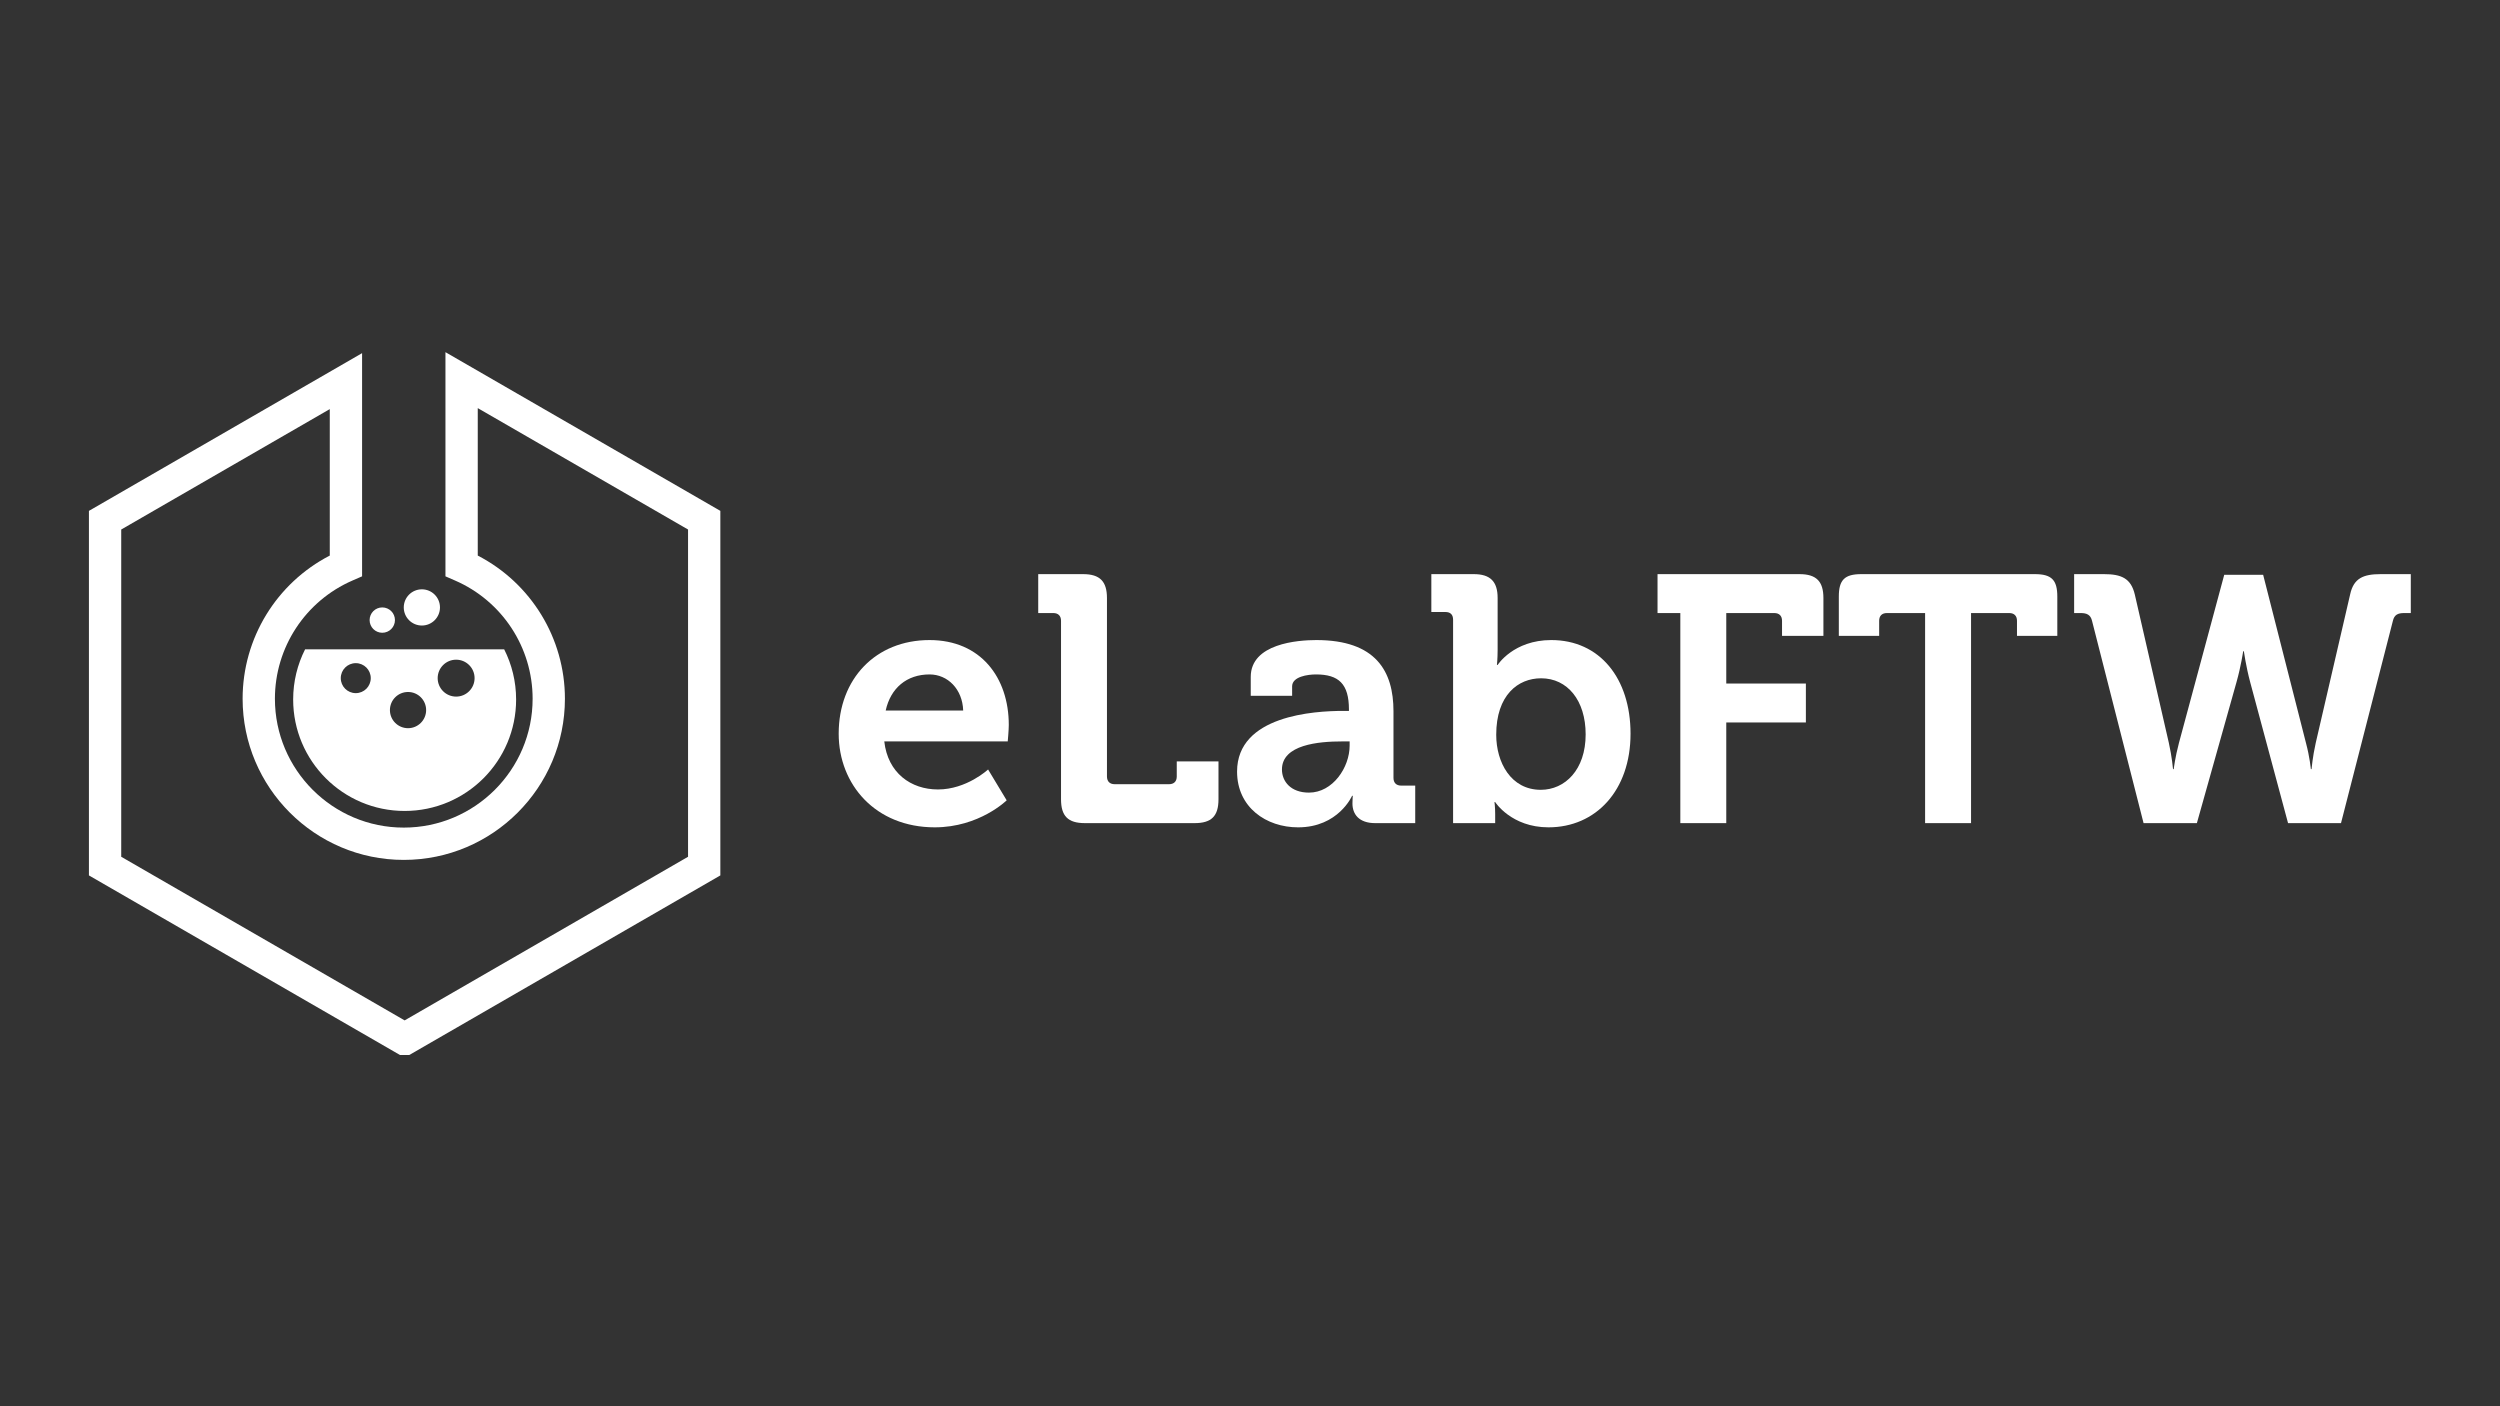 <?xml version="1.0" encoding="utf-8"?>
<!-- Generator: Adobe Illustrator 16.0.0, SVG Export Plug-In . SVG Version: 6.00 Build 0)  -->
<!DOCTYPE svg PUBLIC "-//W3C//DTD SVG 1.1//EN" "http://www.w3.org/Graphics/SVG/1.1/DTD/svg11.dtd">
<svg version="1.1" id="Calque_1" xmlns="http://www.w3.org/2000/svg" xmlns:xlink="http://www.w3.org/1999/xlink" x="0px" y="0px"
	 width="1920px" height="1080px" viewBox="0 0 1920 1080" enable-background="new 0 0 1920 1080" xml:space="preserve">
<rect x="0" y="0" width="1920" height="1080" fill="#333333" stroke="none"/>
<g>
	<path fill="#FFFFFF" d="M713.877,491.567c39.324,0,60.87,28.821,60.87,65.182c0,4.039-0.806,12.659-0.806,12.659h-94.809
		c2.692,24.239,20.47,36.898,41.209,36.898c22.086,0,38.514-15.352,38.514-15.352l14.275,23.698c0,0-21.006,20.743-55.215,20.743
		c-45.519,0-73.799-32.862-73.799-71.912C644.117,521.194,672.668,491.567,713.877,491.567z M739.732,545.703
		c-0.537-16.428-11.85-27.741-25.855-27.741c-17.507,0-29.897,10.507-33.669,27.741H739.732z"/>
	<path fill="#FFFFFF" d="M814.867,476.752c0-3.769-2.156-5.925-5.925-5.925h-11.583v-29.893h34.476
		c12.929,0,18.313,5.654,18.313,18.313V596.34c0,3.771,2.156,5.925,5.928,5.925h41.747c3.771,0,5.924-2.153,5.924-5.925v-11.58
		H935.8v29.088c0,12.929-5.388,18.316-18.317,18.316h-84.302c-12.925,0-18.313-5.388-18.313-18.316V476.752z"/>
	<path fill="#FFFFFF" d="M1031.675,545.973h4.309v-1.076c0-19.66-7.811-26.935-25.314-26.935c-6.194,0-18.317,1.62-18.317,9.157
		v7.274h-31.779v-14.545c0-25.584,36.091-28.281,50.363-28.281c45.788,0,59.257,23.972,59.257,54.676v51.176
		c0,3.772,2.152,5.925,5.925,5.925h10.773v28.82h-30.703c-12.66,0-17.508-7.004-17.508-15.085c0-3.498,0.27-5.925,0.27-5.925h-0.54
		c0,0-10.503,24.242-41.479,24.242c-24.508,0-46.864-15.354-46.864-42.825C950.065,549.475,1009.322,545.973,1031.675,545.973z
		 M1005.28,608.729c18.313,0,31.243-19.39,31.243-36.088v-3.232h-5.925c-17.777,0-46.058,2.423-46.058,21.547
		C984.541,600.111,991.275,608.729,1005.28,608.729z"/>
	<path fill="#FFFFFF" d="M1115.971,475.946c0-4.039-2.153-5.925-5.926-5.925h-10.772v-29.087h32.589
		c12.659,0,18.317,5.654,18.317,18.313v39.86c0,6.734-0.54,11.583-0.54,11.583h0.54c0,0,12.12-19.124,41.206-19.124
		c37.172,0,60.87,29.357,60.87,71.917c0,43.632-26.664,71.912-63.022,71.912c-28.551,0-40.939-19.394-40.939-19.394h-0.54
		c0,0,0.54,3.772,0.54,9.157v7.004h-32.322V475.946z M1183.305,606.576c18.587,0,34.475-15.352,34.475-42.556
		c0-26.125-14.005-43.096-34.205-43.096c-17.773,0-34.475,12.929-34.475,43.366C1149.1,585.566,1160.412,606.576,1183.305,606.576z"
		/>
	<path fill="#FFFFFF" d="M1290.492,470.828h-17.508v-29.893h109.084c12.926,0,18.314,5.654,18.314,18.313v29.091H1368.6v-11.586
		c0-3.769-2.152-5.925-5.925-5.925h-36.901v54.139h61.141v29.896h-61.141v77.301h-35.281V470.828z"/>
	<path fill="#FFFFFF" d="M1478.477,470.828h-29.357c-3.771,0-5.925,2.156-5.925,5.925v11.586h-30.977v-30.17
		c0-12.659,4.313-17.234,17.238-17.234h133.322c12.929,0,17.237,4.575,17.237,17.234v30.17h-30.973v-11.586
		c0-3.769-2.156-5.925-5.925-5.925h-29.356v161.336h-35.285V470.828z"/>
	<path fill="#FFFFFF" d="M1606.667,476.752c-1.077-4.575-4.039-5.925-8.617-5.925h-5.118v-29.893h22.896
		c13.462,0,20.736,3.232,23.698,15.621l26.129,113.929c2.422,10.773,3.232,20.2,3.232,20.2h0.532c0,0,1.08-9.157,4.042-20.2
		l34.746-129.014h29.899l32.856,129.014c2.962,11.043,3.771,20.2,3.771,20.2h0.54c0,0,0.803-9.427,3.231-20.2l26.393-113.929
		c2.691-12.389,9.966-15.621,23.436-15.621h23.158v29.893h-5.115c-4.845,0-7.544,1.35-8.617,5.925l-39.867,155.412h-40.669
		l-29.084-108.277c-3.231-12.119-4.852-23.699-4.852-23.699h-0.54c0,0-1.613,11.31-5.115,23.699L1687.2,632.164h-40.94
		L1606.667,476.752z"/>
</g>
<g>
	<g>
		<polygon fill="#FFFFFF" points="310.757,797.979 311.044,797.813 310.47,797.813 		"/>
	</g>
	<g>
		<path fill="#FFFFFF" d="M314.366,810.217h-7.219L68.295,672.318V392.347l209.783-121.124v171.411l-7.451,3.246
			c-36.14,15.742-59.492,51.367-59.492,90.756c0,54.568,44.394,98.962,98.961,98.962c54.564,0,98.958-44.394,98.958-98.962
			c0-39.393-23.353-75.014-59.493-90.756l-7.451-3.246V270.461l211.115,121.885v279.972L314.366,810.217z M93.101,657.998
			l217.656,125.661L528.42,657.998V406.667l-161.503-93.238v113.25c40.926,21.152,66.943,63.455,66.943,109.956
			c0,68.245-55.52,123.768-123.765,123.768c-68.244,0-123.768-55.522-123.768-123.768c0-46.498,26.018-88.801,66.943-109.956V314.19
			l-160.17,92.477V657.998z"/>
	</g>
	<g>
		<line fill="#FFFFFF" x1="530.393" y1="671.18" x2="540.823" y2="665.158"/>
	</g>
	<g>
		<path fill="#FFFFFF" d="M80.698,430.327"/>
	</g>
</g>
<path fill="#FFFFFF" d="M387.203,498.666H234.317c-5.852,11.586-9.171,24.667-9.171,38.538c0,47.28,38.331,85.61,85.614,85.61
	s85.613-38.33,85.613-85.61C396.374,523.333,393.056,510.252,387.203,498.666z M273.229,532.331
	c-6.361,0-11.518-5.157-11.518-11.518c0-6.36,5.157-11.517,11.518-11.517c6.36,0,11.517,5.156,11.517,11.517
	C284.747,527.174,279.59,532.331,273.229,532.331z M313.366,559.252c-7.679,0-13.905-6.227-13.905-13.902
	c0-7.683,6.226-13.905,13.905-13.905c7.68,0,13.905,6.222,13.905,13.905C327.271,553.025,321.046,559.252,313.366,559.252z
	 M350.306,534.989c-7.828,0-14.175-6.347-14.175-14.175c0-7.828,6.347-14.175,14.175-14.175s14.175,6.347,14.175,14.175
	C364.48,528.642,358.134,534.989,350.306,534.989z"/>
<path fill="#FFFFFF" d="M337.902,466.502c0,7.676-6.226,13.901-13.905,13.901s-13.905-6.226-13.905-13.901
	c0-7.683,6.226-13.905,13.905-13.905S337.902,458.819,337.902,466.502z"/>
<path fill="#FFFFFF" d="M303.323,476.233c0,5.371-4.36,9.731-9.731,9.731c-5.378,0-9.731-4.36-9.731-9.731
	c0-5.378,4.354-9.731,9.731-9.731C298.963,466.502,303.323,470.855,303.323,476.233z"/>
</svg>
